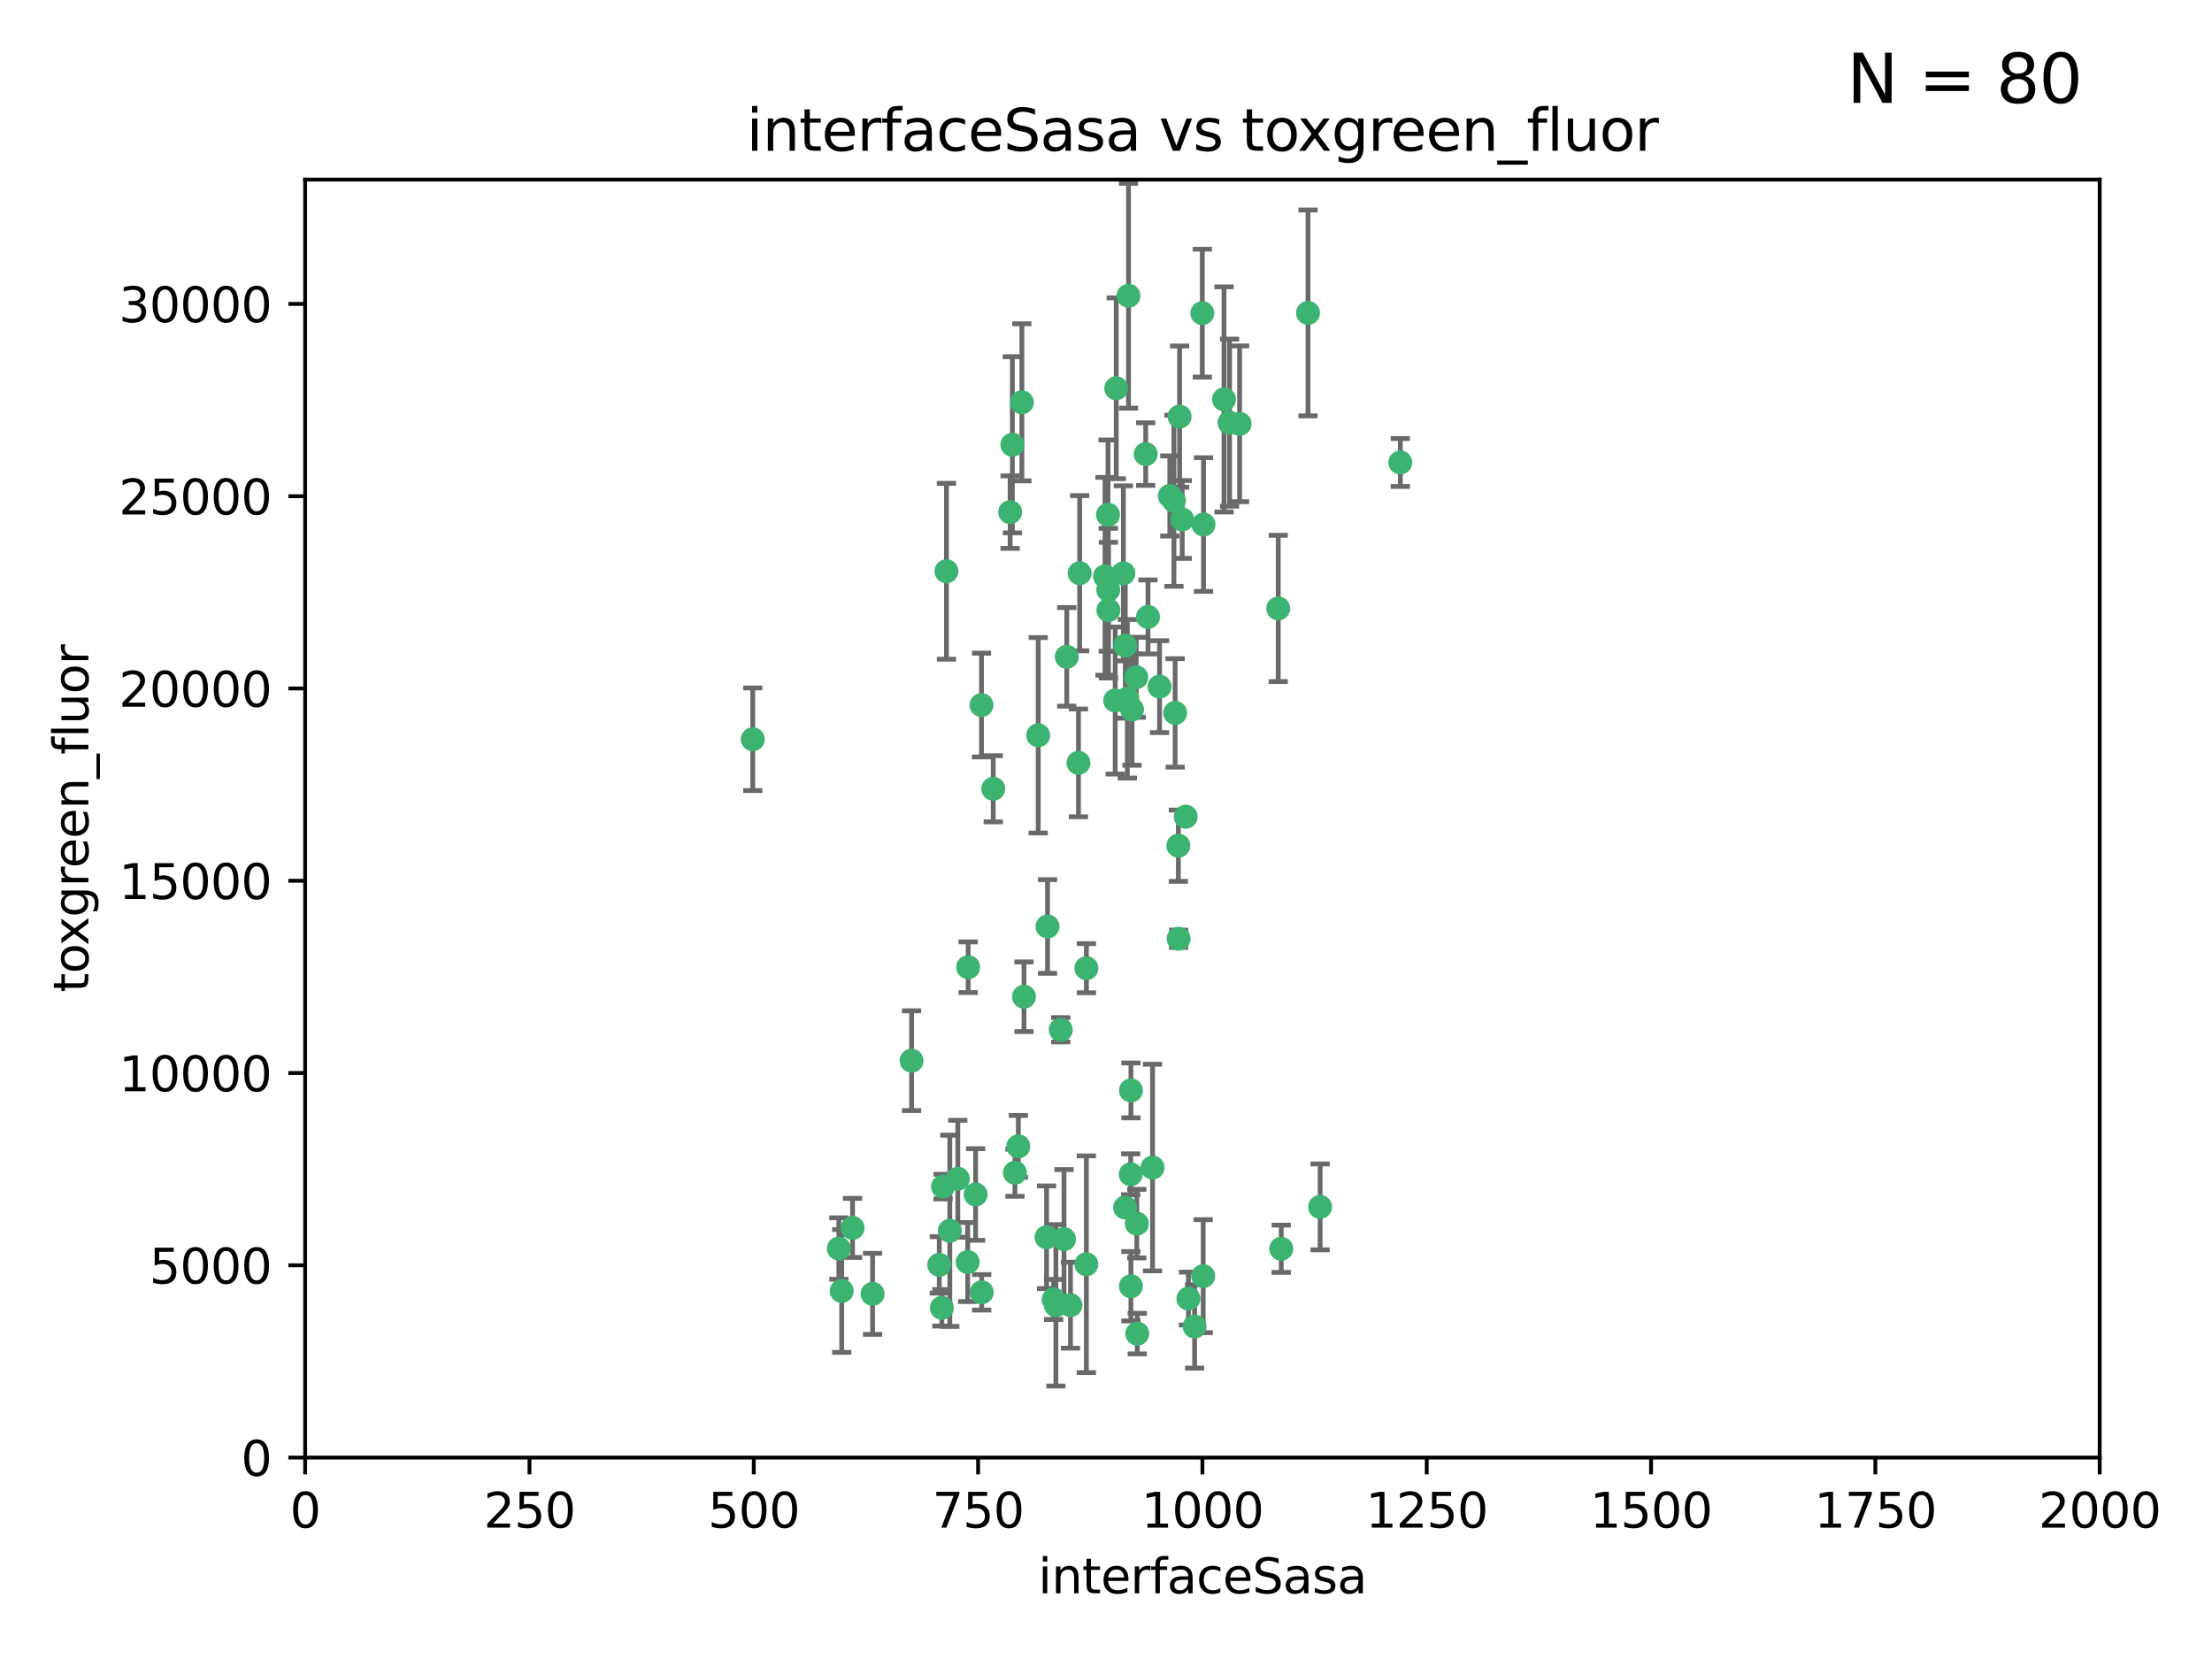 <?xml version="1.0" encoding="utf-8" standalone="no"?>
<!DOCTYPE svg PUBLIC "-//W3C//DTD SVG 1.1//EN"
  "http://www.w3.org/Graphics/SVG/1.1/DTD/svg11.dtd">
<svg xmlns:xlink="http://www.w3.org/1999/xlink" width="460.8pt" height="345.6pt" viewBox="0 0 460.8 345.6" xmlns="http://www.w3.org/2000/svg" version="1.1">
 <defs>
  <style type="text/css">*{stroke-linejoin: round; stroke-linecap: butt}</style>
 </defs>
 <g id="figure_1">
  <g id="patch_1">
   <path d="M 0 345.6 
L 460.8 345.6 
L 460.8 0 
L 0 0 
z
" style="fill: #ffffff"/>
  </g>
  <g id="axes_1">
   <g id="patch_2">
    <path d="M 63.571 303.64 
L 437.4 303.64 
L 437.4 37.411 
L 63.571 37.411 
z
" style="fill: #ffffff"/>
   </g>
   <g id="PathCollection_1">
    <defs>
     <path id="m4d3f7e6667" d="M 0 1.118 
C 0.297 1.118 0.581 1 0.791 0.791 
C 1 0.581 1.118 0.297 1.118 0 
C 1.118 -0.297 1 -0.581 0.791 -0.791 
C 0.581 -1 0.297 -1.118 0 -1.118 
C -0.297 -1.118 -0.581 -1 -0.791 -0.791 
C -1 -0.581 -1.118 -0.297 -1.118 0 
C -1.118 0.297 -1 0.581 -0.791 0.791 
C -0.581 1 -0.297 1.118 0 1.118 
z
" style="stroke: #3cb371"/>
    </defs>
    <g clip-path="url(#p36b894998d)">
     <use xlink:href="#m4d3f7e6667" x="243.693" y="103.319" style="fill: #3cb371; stroke: #3cb371"/>
     <use xlink:href="#m4d3f7e6667" x="272.484" y="65.184" style="fill: #3cb371; stroke: #3cb371"/>
     <use xlink:href="#m4d3f7e6667" x="234.418" y="134.491" style="fill: #3cb371; stroke: #3cb371"/>
     <use xlink:href="#m4d3f7e6667" x="266.28" y="126.749" style="fill: #3cb371; stroke: #3cb371"/>
     <use xlink:href="#m4d3f7e6667" x="250.716" y="109.268" style="fill: #3cb371; stroke: #3cb371"/>
     <use xlink:href="#m4d3f7e6667" x="254.987" y="83.201" style="fill: #3cb371; stroke: #3cb371"/>
     <use xlink:href="#m4d3f7e6667" x="174.75" y="260.094" style="fill: #3cb371; stroke: #3cb371"/>
     <use xlink:href="#m4d3f7e6667" x="212.875" y="83.811" style="fill: #3cb371; stroke: #3cb371"/>
     <use xlink:href="#m4d3f7e6667" x="258.229" y="88.286" style="fill: #3cb371; stroke: #3cb371"/>
     <use xlink:href="#m4d3f7e6667" x="241.557" y="143.039" style="fill: #3cb371; stroke: #3cb371"/>
     <use xlink:href="#m4d3f7e6667" x="230.869" y="122.859" style="fill: #3cb371; stroke: #3cb371"/>
     <use xlink:href="#m4d3f7e6667" x="230.194" y="120.054" style="fill: #3cb371; stroke: #3cb371"/>
     <use xlink:href="#m4d3f7e6667" x="246.284" y="108.214" style="fill: #3cb371; stroke: #3cb371"/>
     <use xlink:href="#m4d3f7e6667" x="244.553" y="104.315" style="fill: #3cb371; stroke: #3cb371"/>
     <use xlink:href="#m4d3f7e6667" x="235.088" y="61.614" style="fill: #3cb371; stroke: #3cb371"/>
     <use xlink:href="#m4d3f7e6667" x="232.318" y="145.935" style="fill: #3cb371; stroke: #3cb371"/>
     <use xlink:href="#m4d3f7e6667" x="256.134" y="88.045" style="fill: #3cb371; stroke: #3cb371"/>
     <use xlink:href="#m4d3f7e6667" x="232.534" y="80.887" style="fill: #3cb371; stroke: #3cb371"/>
     <use xlink:href="#m4d3f7e6667" x="234.02" y="119.44" style="fill: #3cb371; stroke: #3cb371"/>
     <use xlink:href="#m4d3f7e6667" x="238.669" y="94.593" style="fill: #3cb371; stroke: #3cb371"/>
     <use xlink:href="#m4d3f7e6667" x="210.43" y="106.684" style="fill: #3cb371; stroke: #3cb371"/>
     <use xlink:href="#m4d3f7e6667" x="226.319" y="201.695" style="fill: #3cb371; stroke: #3cb371"/>
     <use xlink:href="#m4d3f7e6667" x="245.731" y="86.787" style="fill: #3cb371; stroke: #3cb371"/>
     <use xlink:href="#m4d3f7e6667" x="266.908" y="260.14" style="fill: #3cb371; stroke: #3cb371"/>
     <use xlink:href="#m4d3f7e6667" x="240.095" y="243.228" style="fill: #3cb371; stroke: #3cb371"/>
     <use xlink:href="#m4d3f7e6667" x="291.711" y="96.341" style="fill: #3cb371; stroke: #3cb371"/>
     <use xlink:href="#m4d3f7e6667" x="224.916" y="119.409" style="fill: #3cb371; stroke: #3cb371"/>
     <use xlink:href="#m4d3f7e6667" x="250.465" y="65.233" style="fill: #3cb371; stroke: #3cb371"/>
     <use xlink:href="#m4d3f7e6667" x="204.462" y="146.874" style="fill: #3cb371; stroke: #3cb371"/>
     <use xlink:href="#m4d3f7e6667" x="201.688" y="201.487" style="fill: #3cb371; stroke: #3cb371"/>
     <use xlink:href="#m4d3f7e6667" x="236.82" y="254.906" style="fill: #3cb371; stroke: #3cb371"/>
     <use xlink:href="#m4d3f7e6667" x="222.228" y="136.835" style="fill: #3cb371; stroke: #3cb371"/>
     <use xlink:href="#m4d3f7e6667" x="230.822" y="107.234" style="fill: #3cb371; stroke: #3cb371"/>
     <use xlink:href="#m4d3f7e6667" x="224.662" y="158.921" style="fill: #3cb371; stroke: #3cb371"/>
     <use xlink:href="#m4d3f7e6667" x="204.503" y="269.209" style="fill: #3cb371; stroke: #3cb371"/>
     <use xlink:href="#m4d3f7e6667" x="275.007" y="251.417" style="fill: #3cb371; stroke: #3cb371"/>
     <use xlink:href="#m4d3f7e6667" x="236.699" y="141.091" style="fill: #3cb371; stroke: #3cb371"/>
     <use xlink:href="#m4d3f7e6667" x="230.901" y="127.107" style="fill: #3cb371; stroke: #3cb371"/>
     <use xlink:href="#m4d3f7e6667" x="234.375" y="251.547" style="fill: #3cb371; stroke: #3cb371"/>
     <use xlink:href="#m4d3f7e6667" x="221.654" y="258.133" style="fill: #3cb371; stroke: #3cb371"/>
     <use xlink:href="#m4d3f7e6667" x="212.14" y="238.808" style="fill: #3cb371; stroke: #3cb371"/>
     <use xlink:href="#m4d3f7e6667" x="195.666" y="263.497" style="fill: #3cb371; stroke: #3cb371"/>
     <use xlink:href="#m4d3f7e6667" x="245.473" y="176.169" style="fill: #3cb371; stroke: #3cb371"/>
     <use xlink:href="#m4d3f7e6667" x="206.91" y="164.309" style="fill: #3cb371; stroke: #3cb371"/>
     <use xlink:href="#m4d3f7e6667" x="235.596" y="227.152" style="fill: #3cb371; stroke: #3cb371"/>
     <use xlink:href="#m4d3f7e6667" x="218.219" y="193.002" style="fill: #3cb371; stroke: #3cb371"/>
     <use xlink:href="#m4d3f7e6667" x="247.573" y="270.514" style="fill: #3cb371; stroke: #3cb371"/>
     <use xlink:href="#m4d3f7e6667" x="235.59" y="267.951" style="fill: #3cb371; stroke: #3cb371"/>
     <use xlink:href="#m4d3f7e6667" x="201.587" y="262.903" style="fill: #3cb371; stroke: #3cb371"/>
     <use xlink:href="#m4d3f7e6667" x="239.146" y="128.518" style="fill: #3cb371; stroke: #3cb371"/>
     <use xlink:href="#m4d3f7e6667" x="236.912" y="277.818" style="fill: #3cb371; stroke: #3cb371"/>
     <use xlink:href="#m4d3f7e6667" x="219.488" y="270.703" style="fill: #3cb371; stroke: #3cb371"/>
     <use xlink:href="#m4d3f7e6667" x="196.206" y="272.443" style="fill: #3cb371; stroke: #3cb371"/>
     <use xlink:href="#m4d3f7e6667" x="226.308" y="263.364" style="fill: #3cb371; stroke: #3cb371"/>
     <use xlink:href="#m4d3f7e6667" x="244.803" y="148.507" style="fill: #3cb371; stroke: #3cb371"/>
     <use xlink:href="#m4d3f7e6667" x="203.241" y="248.836" style="fill: #3cb371; stroke: #3cb371"/>
     <use xlink:href="#m4d3f7e6667" x="216.278" y="153.171" style="fill: #3cb371; stroke: #3cb371"/>
     <use xlink:href="#m4d3f7e6667" x="245.536" y="195.558" style="fill: #3cb371; stroke: #3cb371"/>
     <use xlink:href="#m4d3f7e6667" x="248.859" y="276.333" style="fill: #3cb371; stroke: #3cb371"/>
     <use xlink:href="#m4d3f7e6667" x="220.981" y="214.524" style="fill: #3cb371; stroke: #3cb371"/>
     <use xlink:href="#m4d3f7e6667" x="250.648" y="265.846" style="fill: #3cb371; stroke: #3cb371"/>
     <use xlink:href="#m4d3f7e6667" x="213.318" y="207.64" style="fill: #3cb371; stroke: #3cb371"/>
     <use xlink:href="#m4d3f7e6667" x="235.826" y="147.801" style="fill: #3cb371; stroke: #3cb371"/>
     <use xlink:href="#m4d3f7e6667" x="196.452" y="247.192" style="fill: #3cb371; stroke: #3cb371"/>
     <use xlink:href="#m4d3f7e6667" x="247.005" y="170.133" style="fill: #3cb371; stroke: #3cb371"/>
     <use xlink:href="#m4d3f7e6667" x="219.963" y="271.92" style="fill: #3cb371; stroke: #3cb371"/>
     <use xlink:href="#m4d3f7e6667" x="177.602" y="255.796" style="fill: #3cb371; stroke: #3cb371"/>
     <use xlink:href="#m4d3f7e6667" x="189.899" y="220.964" style="fill: #3cb371; stroke: #3cb371"/>
     <use xlink:href="#m4d3f7e6667" x="175.346" y="268.93" style="fill: #3cb371; stroke: #3cb371"/>
     <use xlink:href="#m4d3f7e6667" x="197.864" y="256.398" style="fill: #3cb371; stroke: #3cb371"/>
     <use xlink:href="#m4d3f7e6667" x="234.846" y="145.567" style="fill: #3cb371; stroke: #3cb371"/>
     <use xlink:href="#m4d3f7e6667" x="210.895" y="92.655" style="fill: #3cb371; stroke: #3cb371"/>
     <use xlink:href="#m4d3f7e6667" x="223" y="271.892" style="fill: #3cb371; stroke: #3cb371"/>
     <use xlink:href="#m4d3f7e6667" x="197.163" y="119.004" style="fill: #3cb371; stroke: #3cb371"/>
     <use xlink:href="#m4d3f7e6667" x="218.019" y="257.738" style="fill: #3cb371; stroke: #3cb371"/>
     <use xlink:href="#m4d3f7e6667" x="211.432" y="244.305" style="fill: #3cb371; stroke: #3cb371"/>
     <use xlink:href="#m4d3f7e6667" x="199.529" y="245.561" style="fill: #3cb371; stroke: #3cb371"/>
     <use xlink:href="#m4d3f7e6667" x="235.549" y="244.625" style="fill: #3cb371; stroke: #3cb371"/>
     <use xlink:href="#m4d3f7e6667" x="181.778" y="269.529" style="fill: #3cb371; stroke: #3cb371"/>
     <use xlink:href="#m4d3f7e6667" x="156.817" y="153.996" style="fill: #3cb371; stroke: #3cb371"/>
    </g>
   </g>
   <g id="matplotlib.axis_1">
    <g id="xtick_1">
     <g id="line2d_1">
      <defs>
       <path id="m06c0b99b03" d="M 0 0 
L 0 3.5 
" style="stroke: #000000; stroke-width: 0.8"/>
      </defs>
      <g>
       <use xlink:href="#m06c0b99b03" x="63.571" y="303.64" style="stroke: #000000; stroke-width: 0.8"/>
      </g>
     </g>
     <g id="text_1">
      <!-- 0 -->
      <g transform="translate(60.39 318.238)scale(0.1 -0.1)">
       <defs>
        <path id="DejaVuSans-30" d="M 2034 4250 
Q 1547 4250 1301 3770 
Q 1056 3291 1056 2328 
Q 1056 1369 1301 889 
Q 1547 409 2034 409 
Q 2525 409 2770 889 
Q 3016 1369 3016 2328 
Q 3016 3291 2770 3770 
Q 2525 4250 2034 4250 
z
M 2034 4750 
Q 2819 4750 3233 4129 
Q 3647 3509 3647 2328 
Q 3647 1150 3233 529 
Q 2819 -91 2034 -91 
Q 1250 -91 836 529 
Q 422 1150 422 2328 
Q 422 3509 836 4129 
Q 1250 4750 2034 4750 
z
" transform="scale(0.016)"/>
       </defs>
       <use xlink:href="#DejaVuSans-30"/>
      </g>
     </g>
    </g>
    <g id="xtick_2">
     <g id="line2d_2">
      <g>
       <use xlink:href="#m06c0b99b03" x="110.3" y="303.64" style="stroke: #000000; stroke-width: 0.8"/>
      </g>
     </g>
     <g id="text_2">
      <!-- 250 -->
      <g transform="translate(100.756 318.238)scale(0.1 -0.1)">
       <defs>
        <path id="DejaVuSans-32" d="M 1228 531 
L 3431 531 
L 3431 0 
L 469 0 
L 469 531 
Q 828 903 1448 1529 
Q 2069 2156 2228 2338 
Q 2531 2678 2651 2914 
Q 2772 3150 2772 3378 
Q 2772 3750 2511 3984 
Q 2250 4219 1831 4219 
Q 1534 4219 1204 4116 
Q 875 4013 500 3803 
L 500 4441 
Q 881 4594 1212 4672 
Q 1544 4750 1819 4750 
Q 2544 4750 2975 4387 
Q 3406 4025 3406 3419 
Q 3406 3131 3298 2873 
Q 3191 2616 2906 2266 
Q 2828 2175 2409 1742 
Q 1991 1309 1228 531 
z
" transform="scale(0.016)"/>
        <path id="DejaVuSans-35" d="M 691 4666 
L 3169 4666 
L 3169 4134 
L 1269 4134 
L 1269 2991 
Q 1406 3038 1543 3061 
Q 1681 3084 1819 3084 
Q 2600 3084 3056 2656 
Q 3513 2228 3513 1497 
Q 3513 744 3044 326 
Q 2575 -91 1722 -91 
Q 1428 -91 1123 -41 
Q 819 9 494 109 
L 494 744 
Q 775 591 1075 516 
Q 1375 441 1709 441 
Q 2250 441 2565 725 
Q 2881 1009 2881 1497 
Q 2881 1984 2565 2268 
Q 2250 2553 1709 2553 
Q 1456 2553 1204 2497 
Q 953 2441 691 2322 
L 691 4666 
z
" transform="scale(0.016)"/>
       </defs>
       <use xlink:href="#DejaVuSans-32"/>
       <use xlink:href="#DejaVuSans-35" x="63.623"/>
       <use xlink:href="#DejaVuSans-30" x="127.246"/>
      </g>
     </g>
    </g>
    <g id="xtick_3">
     <g id="line2d_3">
      <g>
       <use xlink:href="#m06c0b99b03" x="157.028" y="303.64" style="stroke: #000000; stroke-width: 0.8"/>
      </g>
     </g>
     <g id="text_3">
      <!-- 500 -->
      <g transform="translate(147.485 318.238)scale(0.1 -0.1)">
       <use xlink:href="#DejaVuSans-35"/>
       <use xlink:href="#DejaVuSans-30" x="63.623"/>
       <use xlink:href="#DejaVuSans-30" x="127.246"/>
      </g>
     </g>
    </g>
    <g id="xtick_4">
     <g id="line2d_4">
      <g>
       <use xlink:href="#m06c0b99b03" x="203.757" y="303.64" style="stroke: #000000; stroke-width: 0.8"/>
      </g>
     </g>
     <g id="text_4">
      <!-- 750 -->
      <g transform="translate(194.213 318.238)scale(0.1 -0.1)">
       <defs>
        <path id="DejaVuSans-37" d="M 525 4666 
L 3525 4666 
L 3525 4397 
L 1831 0 
L 1172 0 
L 2766 4134 
L 525 4134 
L 525 4666 
z
" transform="scale(0.016)"/>
       </defs>
       <use xlink:href="#DejaVuSans-37"/>
       <use xlink:href="#DejaVuSans-35" x="63.623"/>
       <use xlink:href="#DejaVuSans-30" x="127.246"/>
      </g>
     </g>
    </g>
    <g id="xtick_5">
     <g id="line2d_5">
      <g>
       <use xlink:href="#m06c0b99b03" x="250.486" y="303.64" style="stroke: #000000; stroke-width: 0.8"/>
      </g>
     </g>
     <g id="text_5">
      <!-- 1000 -->
      <g transform="translate(237.761 318.238)scale(0.1 -0.1)">
       <defs>
        <path id="DejaVuSans-31" d="M 794 531 
L 1825 531 
L 1825 4091 
L 703 3866 
L 703 4441 
L 1819 4666 
L 2450 4666 
L 2450 531 
L 3481 531 
L 3481 0 
L 794 0 
L 794 531 
z
" transform="scale(0.016)"/>
       </defs>
       <use xlink:href="#DejaVuSans-31"/>
       <use xlink:href="#DejaVuSans-30" x="63.623"/>
       <use xlink:href="#DejaVuSans-30" x="127.246"/>
       <use xlink:href="#DejaVuSans-30" x="190.869"/>
      </g>
     </g>
    </g>
    <g id="xtick_6">
     <g id="line2d_6">
      <g>
       <use xlink:href="#m06c0b99b03" x="297.214" y="303.64" style="stroke: #000000; stroke-width: 0.8"/>
      </g>
     </g>
     <g id="text_6">
      <!-- 1250 -->
      <g transform="translate(284.489 318.238)scale(0.1 -0.1)">
       <use xlink:href="#DejaVuSans-31"/>
       <use xlink:href="#DejaVuSans-32" x="63.623"/>
       <use xlink:href="#DejaVuSans-35" x="127.246"/>
       <use xlink:href="#DejaVuSans-30" x="190.869"/>
      </g>
     </g>
    </g>
    <g id="xtick_7">
     <g id="line2d_7">
      <g>
       <use xlink:href="#m06c0b99b03" x="343.943" y="303.64" style="stroke: #000000; stroke-width: 0.8"/>
      </g>
     </g>
     <g id="text_7">
      <!-- 1500 -->
      <g transform="translate(331.218 318.238)scale(0.1 -0.1)">
       <use xlink:href="#DejaVuSans-31"/>
       <use xlink:href="#DejaVuSans-35" x="63.623"/>
       <use xlink:href="#DejaVuSans-30" x="127.246"/>
       <use xlink:href="#DejaVuSans-30" x="190.869"/>
      </g>
     </g>
    </g>
    <g id="xtick_8">
     <g id="line2d_8">
      <g>
       <use xlink:href="#m06c0b99b03" x="390.671" y="303.64" style="stroke: #000000; stroke-width: 0.8"/>
      </g>
     </g>
     <g id="text_8">
      <!-- 1750 -->
      <g transform="translate(377.946 318.238)scale(0.1 -0.1)">
       <use xlink:href="#DejaVuSans-31"/>
       <use xlink:href="#DejaVuSans-37" x="63.623"/>
       <use xlink:href="#DejaVuSans-35" x="127.246"/>
       <use xlink:href="#DejaVuSans-30" x="190.869"/>
      </g>
     </g>
    </g>
    <g id="xtick_9">
     <g id="line2d_9">
      <g>
       <use xlink:href="#m06c0b99b03" x="437.4" y="303.64" style="stroke: #000000; stroke-width: 0.8"/>
      </g>
     </g>
     <g id="text_9">
      <!-- 2000 -->
      <g transform="translate(424.675 318.238)scale(0.1 -0.1)">
       <use xlink:href="#DejaVuSans-32"/>
       <use xlink:href="#DejaVuSans-30" x="63.623"/>
       <use xlink:href="#DejaVuSans-30" x="127.246"/>
       <use xlink:href="#DejaVuSans-30" x="190.869"/>
      </g>
     </g>
    </g>
    <g id="text_10">
     <!-- interfaceSasa -->
     <g transform="translate(216.279 331.917)scale(0.1 -0.1)">
      <defs>
       <path id="DejaVuSans-69" d="M 603 3500 
L 1178 3500 
L 1178 0 
L 603 0 
L 603 3500 
z
M 603 4863 
L 1178 4863 
L 1178 4134 
L 603 4134 
L 603 4863 
z
" transform="scale(0.016)"/>
       <path id="DejaVuSans-6e" d="M 3513 2113 
L 3513 0 
L 2938 0 
L 2938 2094 
Q 2938 2591 2744 2837 
Q 2550 3084 2163 3084 
Q 1697 3084 1428 2787 
Q 1159 2491 1159 1978 
L 1159 0 
L 581 0 
L 581 3500 
L 1159 3500 
L 1159 2956 
Q 1366 3272 1645 3428 
Q 1925 3584 2291 3584 
Q 2894 3584 3203 3211 
Q 3513 2838 3513 2113 
z
" transform="scale(0.016)"/>
       <path id="DejaVuSans-74" d="M 1172 4494 
L 1172 3500 
L 2356 3500 
L 2356 3053 
L 1172 3053 
L 1172 1153 
Q 1172 725 1289 603 
Q 1406 481 1766 481 
L 2356 481 
L 2356 0 
L 1766 0 
Q 1100 0 847 248 
Q 594 497 594 1153 
L 594 3053 
L 172 3053 
L 172 3500 
L 594 3500 
L 594 4494 
L 1172 4494 
z
" transform="scale(0.016)"/>
       <path id="DejaVuSans-65" d="M 3597 1894 
L 3597 1613 
L 953 1613 
Q 991 1019 1311 708 
Q 1631 397 2203 397 
Q 2534 397 2845 478 
Q 3156 559 3463 722 
L 3463 178 
Q 3153 47 2828 -22 
Q 2503 -91 2169 -91 
Q 1331 -91 842 396 
Q 353 884 353 1716 
Q 353 2575 817 3079 
Q 1281 3584 2069 3584 
Q 2775 3584 3186 3129 
Q 3597 2675 3597 1894 
z
M 3022 2063 
Q 3016 2534 2758 2815 
Q 2500 3097 2075 3097 
Q 1594 3097 1305 2825 
Q 1016 2553 972 2059 
L 3022 2063 
z
" transform="scale(0.016)"/>
       <path id="DejaVuSans-72" d="M 2631 2963 
Q 2534 3019 2420 3045 
Q 2306 3072 2169 3072 
Q 1681 3072 1420 2755 
Q 1159 2438 1159 1844 
L 1159 0 
L 581 0 
L 581 3500 
L 1159 3500 
L 1159 2956 
Q 1341 3275 1631 3429 
Q 1922 3584 2338 3584 
Q 2397 3584 2469 3576 
Q 2541 3569 2628 3553 
L 2631 2963 
z
" transform="scale(0.016)"/>
       <path id="DejaVuSans-66" d="M 2375 4863 
L 2375 4384 
L 1825 4384 
Q 1516 4384 1395 4259 
Q 1275 4134 1275 3809 
L 1275 3500 
L 2222 3500 
L 2222 3053 
L 1275 3053 
L 1275 0 
L 697 0 
L 697 3053 
L 147 3053 
L 147 3500 
L 697 3500 
L 697 3744 
Q 697 4328 969 4595 
Q 1241 4863 1831 4863 
L 2375 4863 
z
" transform="scale(0.016)"/>
       <path id="DejaVuSans-61" d="M 2194 1759 
Q 1497 1759 1228 1600 
Q 959 1441 959 1056 
Q 959 750 1161 570 
Q 1363 391 1709 391 
Q 2188 391 2477 730 
Q 2766 1069 2766 1631 
L 2766 1759 
L 2194 1759 
z
M 3341 1997 
L 3341 0 
L 2766 0 
L 2766 531 
Q 2569 213 2275 61 
Q 1981 -91 1556 -91 
Q 1019 -91 701 211 
Q 384 513 384 1019 
Q 384 1609 779 1909 
Q 1175 2209 1959 2209 
L 2766 2209 
L 2766 2266 
Q 2766 2663 2505 2880 
Q 2244 3097 1772 3097 
Q 1472 3097 1187 3025 
Q 903 2953 641 2809 
L 641 3341 
Q 956 3463 1253 3523 
Q 1550 3584 1831 3584 
Q 2591 3584 2966 3190 
Q 3341 2797 3341 1997 
z
" transform="scale(0.016)"/>
       <path id="DejaVuSans-63" d="M 3122 3366 
L 3122 2828 
Q 2878 2963 2633 3030 
Q 2388 3097 2138 3097 
Q 1578 3097 1268 2742 
Q 959 2388 959 1747 
Q 959 1106 1268 751 
Q 1578 397 2138 397 
Q 2388 397 2633 464 
Q 2878 531 3122 666 
L 3122 134 
Q 2881 22 2623 -34 
Q 2366 -91 2075 -91 
Q 1284 -91 818 406 
Q 353 903 353 1747 
Q 353 2603 823 3093 
Q 1294 3584 2113 3584 
Q 2378 3584 2631 3529 
Q 2884 3475 3122 3366 
z
" transform="scale(0.016)"/>
       <path id="DejaVuSans-53" d="M 3425 4513 
L 3425 3897 
Q 3066 4069 2747 4153 
Q 2428 4238 2131 4238 
Q 1616 4238 1336 4038 
Q 1056 3838 1056 3469 
Q 1056 3159 1242 3001 
Q 1428 2844 1947 2747 
L 2328 2669 
Q 3034 2534 3370 2195 
Q 3706 1856 3706 1288 
Q 3706 609 3251 259 
Q 2797 -91 1919 -91 
Q 1588 -91 1214 -16 
Q 841 59 441 206 
L 441 856 
Q 825 641 1194 531 
Q 1563 422 1919 422 
Q 2459 422 2753 634 
Q 3047 847 3047 1241 
Q 3047 1584 2836 1778 
Q 2625 1972 2144 2069 
L 1759 2144 
Q 1053 2284 737 2584 
Q 422 2884 422 3419 
Q 422 4038 858 4394 
Q 1294 4750 2059 4750 
Q 2388 4750 2728 4690 
Q 3069 4631 3425 4513 
z
" transform="scale(0.016)"/>
       <path id="DejaVuSans-73" d="M 2834 3397 
L 2834 2853 
Q 2591 2978 2328 3040 
Q 2066 3103 1784 3103 
Q 1356 3103 1142 2972 
Q 928 2841 928 2578 
Q 928 2378 1081 2264 
Q 1234 2150 1697 2047 
L 1894 2003 
Q 2506 1872 2764 1633 
Q 3022 1394 3022 966 
Q 3022 478 2636 193 
Q 2250 -91 1575 -91 
Q 1294 -91 989 -36 
Q 684 19 347 128 
L 347 722 
Q 666 556 975 473 
Q 1284 391 1588 391 
Q 1994 391 2212 530 
Q 2431 669 2431 922 
Q 2431 1156 2273 1281 
Q 2116 1406 1581 1522 
L 1381 1569 
Q 847 1681 609 1914 
Q 372 2147 372 2553 
Q 372 3047 722 3315 
Q 1072 3584 1716 3584 
Q 2034 3584 2315 3537 
Q 2597 3491 2834 3397 
z
" transform="scale(0.016)"/>
      </defs>
      <use xlink:href="#DejaVuSans-69"/>
      <use xlink:href="#DejaVuSans-6e" x="27.783"/>
      <use xlink:href="#DejaVuSans-74" x="91.162"/>
      <use xlink:href="#DejaVuSans-65" x="130.371"/>
      <use xlink:href="#DejaVuSans-72" x="191.895"/>
      <use xlink:href="#DejaVuSans-66" x="233.008"/>
      <use xlink:href="#DejaVuSans-61" x="268.213"/>
      <use xlink:href="#DejaVuSans-63" x="329.492"/>
      <use xlink:href="#DejaVuSans-65" x="384.473"/>
      <use xlink:href="#DejaVuSans-53" x="445.996"/>
      <use xlink:href="#DejaVuSans-61" x="509.473"/>
      <use xlink:href="#DejaVuSans-73" x="570.752"/>
      <use xlink:href="#DejaVuSans-61" x="622.852"/>
     </g>
    </g>
   </g>
   <g id="matplotlib.axis_2">
    <g id="ytick_1">
     <g id="line2d_10">
      <defs>
       <path id="ma6980ad4e9" d="M 0 0 
L -3.5 0 
" style="stroke: #000000; stroke-width: 0.8"/>
      </defs>
      <g>
       <use xlink:href="#ma6980ad4e9" x="63.571" y="303.64" style="stroke: #000000; stroke-width: 0.8"/>
      </g>
     </g>
     <g id="text_11">
      <!-- 0 -->
      <g transform="translate(50.209 307.439)scale(0.1 -0.1)">
       <use xlink:href="#DejaVuSans-30"/>
      </g>
     </g>
    </g>
    <g id="ytick_2">
     <g id="line2d_11">
      <g>
       <use xlink:href="#ma6980ad4e9" x="63.571" y="263.586" style="stroke: #000000; stroke-width: 0.8"/>
      </g>
     </g>
     <g id="text_12">
      <!-- 5000 -->
      <g transform="translate(31.121 267.385)scale(0.1 -0.1)">
       <use xlink:href="#DejaVuSans-35"/>
       <use xlink:href="#DejaVuSans-30" x="63.623"/>
       <use xlink:href="#DejaVuSans-30" x="127.246"/>
       <use xlink:href="#DejaVuSans-30" x="190.869"/>
      </g>
     </g>
    </g>
    <g id="ytick_3">
     <g id="line2d_12">
      <g>
       <use xlink:href="#ma6980ad4e9" x="63.571" y="223.532" style="stroke: #000000; stroke-width: 0.8"/>
      </g>
     </g>
     <g id="text_13">
      <!-- 10000 -->
      <g transform="translate(24.759 227.331)scale(0.1 -0.1)">
       <use xlink:href="#DejaVuSans-31"/>
       <use xlink:href="#DejaVuSans-30" x="63.623"/>
       <use xlink:href="#DejaVuSans-30" x="127.246"/>
       <use xlink:href="#DejaVuSans-30" x="190.869"/>
       <use xlink:href="#DejaVuSans-30" x="254.492"/>
      </g>
     </g>
    </g>
    <g id="ytick_4">
     <g id="line2d_13">
      <g>
       <use xlink:href="#ma6980ad4e9" x="63.571" y="183.478" style="stroke: #000000; stroke-width: 0.8"/>
      </g>
     </g>
     <g id="text_14">
      <!-- 15000 -->
      <g transform="translate(24.759 187.278)scale(0.1 -0.1)">
       <use xlink:href="#DejaVuSans-31"/>
       <use xlink:href="#DejaVuSans-35" x="63.623"/>
       <use xlink:href="#DejaVuSans-30" x="127.246"/>
       <use xlink:href="#DejaVuSans-30" x="190.869"/>
       <use xlink:href="#DejaVuSans-30" x="254.492"/>
      </g>
     </g>
    </g>
    <g id="ytick_5">
     <g id="line2d_14">
      <g>
       <use xlink:href="#ma6980ad4e9" x="63.571" y="143.424" style="stroke: #000000; stroke-width: 0.8"/>
      </g>
     </g>
     <g id="text_15">
      <!-- 20000 -->
      <g transform="translate(24.759 147.224)scale(0.1 -0.1)">
       <use xlink:href="#DejaVuSans-32"/>
       <use xlink:href="#DejaVuSans-30" x="63.623"/>
       <use xlink:href="#DejaVuSans-30" x="127.246"/>
       <use xlink:href="#DejaVuSans-30" x="190.869"/>
       <use xlink:href="#DejaVuSans-30" x="254.492"/>
      </g>
     </g>
    </g>
    <g id="ytick_6">
     <g id="line2d_15">
      <g>
       <use xlink:href="#ma6980ad4e9" x="63.571" y="103.371" style="stroke: #000000; stroke-width: 0.8"/>
      </g>
     </g>
     <g id="text_16">
      <!-- 25000 -->
      <g transform="translate(24.759 107.17)scale(0.1 -0.1)">
       <use xlink:href="#DejaVuSans-32"/>
       <use xlink:href="#DejaVuSans-35" x="63.623"/>
       <use xlink:href="#DejaVuSans-30" x="127.246"/>
       <use xlink:href="#DejaVuSans-30" x="190.869"/>
       <use xlink:href="#DejaVuSans-30" x="254.492"/>
      </g>
     </g>
    </g>
    <g id="ytick_7">
     <g id="line2d_16">
      <g>
       <use xlink:href="#ma6980ad4e9" x="63.571" y="63.317" style="stroke: #000000; stroke-width: 0.8"/>
      </g>
     </g>
     <g id="text_17">
      <!-- 30000 -->
      <g transform="translate(24.759 67.116)scale(0.1 -0.1)">
       <defs>
        <path id="DejaVuSans-33" d="M 2597 2516 
Q 3050 2419 3304 2112 
Q 3559 1806 3559 1356 
Q 3559 666 3084 287 
Q 2609 -91 1734 -91 
Q 1441 -91 1130 -33 
Q 819 25 488 141 
L 488 750 
Q 750 597 1062 519 
Q 1375 441 1716 441 
Q 2309 441 2620 675 
Q 2931 909 2931 1356 
Q 2931 1769 2642 2001 
Q 2353 2234 1838 2234 
L 1294 2234 
L 1294 2753 
L 1863 2753 
Q 2328 2753 2575 2939 
Q 2822 3125 2822 3475 
Q 2822 3834 2567 4026 
Q 2313 4219 1838 4219 
Q 1578 4219 1281 4162 
Q 984 4106 628 3988 
L 628 4550 
Q 988 4650 1302 4700 
Q 1616 4750 1894 4750 
Q 2613 4750 3031 4423 
Q 3450 4097 3450 3541 
Q 3450 3153 3228 2886 
Q 3006 2619 2597 2516 
z
" transform="scale(0.016)"/>
       </defs>
       <use xlink:href="#DejaVuSans-33"/>
       <use xlink:href="#DejaVuSans-30" x="63.623"/>
       <use xlink:href="#DejaVuSans-30" x="127.246"/>
       <use xlink:href="#DejaVuSans-30" x="190.869"/>
       <use xlink:href="#DejaVuSans-30" x="254.492"/>
      </g>
     </g>
    </g>
    <g id="text_18">
     <!-- toxgreen_fluor -->
     <g transform="translate(18.401 206.72)rotate(-90)scale(0.1 -0.1)">
      <defs>
       <path id="DejaVuSans-6f" d="M 1959 3097 
Q 1497 3097 1228 2736 
Q 959 2375 959 1747 
Q 959 1119 1226 758 
Q 1494 397 1959 397 
Q 2419 397 2687 759 
Q 2956 1122 2956 1747 
Q 2956 2369 2687 2733 
Q 2419 3097 1959 3097 
z
M 1959 3584 
Q 2709 3584 3137 3096 
Q 3566 2609 3566 1747 
Q 3566 888 3137 398 
Q 2709 -91 1959 -91 
Q 1206 -91 779 398 
Q 353 888 353 1747 
Q 353 2609 779 3096 
Q 1206 3584 1959 3584 
z
" transform="scale(0.016)"/>
       <path id="DejaVuSans-78" d="M 3513 3500 
L 2247 1797 
L 3578 0 
L 2900 0 
L 1881 1375 
L 863 0 
L 184 0 
L 1544 1831 
L 300 3500 
L 978 3500 
L 1906 2253 
L 2834 3500 
L 3513 3500 
z
" transform="scale(0.016)"/>
       <path id="DejaVuSans-67" d="M 2906 1791 
Q 2906 2416 2648 2759 
Q 2391 3103 1925 3103 
Q 1463 3103 1205 2759 
Q 947 2416 947 1791 
Q 947 1169 1205 825 
Q 1463 481 1925 481 
Q 2391 481 2648 825 
Q 2906 1169 2906 1791 
z
M 3481 434 
Q 3481 -459 3084 -895 
Q 2688 -1331 1869 -1331 
Q 1566 -1331 1297 -1286 
Q 1028 -1241 775 -1147 
L 775 -588 
Q 1028 -725 1275 -790 
Q 1522 -856 1778 -856 
Q 2344 -856 2625 -561 
Q 2906 -266 2906 331 
L 2906 616 
Q 2728 306 2450 153 
Q 2172 0 1784 0 
Q 1141 0 747 490 
Q 353 981 353 1791 
Q 353 2603 747 3093 
Q 1141 3584 1784 3584 
Q 2172 3584 2450 3431 
Q 2728 3278 2906 2969 
L 2906 3500 
L 3481 3500 
L 3481 434 
z
" transform="scale(0.016)"/>
       <path id="DejaVuSans-5f" d="M 3263 -1063 
L 3263 -1509 
L -63 -1509 
L -63 -1063 
L 3263 -1063 
z
" transform="scale(0.016)"/>
       <path id="DejaVuSans-6c" d="M 603 4863 
L 1178 4863 
L 1178 0 
L 603 0 
L 603 4863 
z
" transform="scale(0.016)"/>
       <path id="DejaVuSans-75" d="M 544 1381 
L 544 3500 
L 1119 3500 
L 1119 1403 
Q 1119 906 1312 657 
Q 1506 409 1894 409 
Q 2359 409 2629 706 
Q 2900 1003 2900 1516 
L 2900 3500 
L 3475 3500 
L 3475 0 
L 2900 0 
L 2900 538 
Q 2691 219 2414 64 
Q 2138 -91 1772 -91 
Q 1169 -91 856 284 
Q 544 659 544 1381 
z
M 1991 3584 
L 1991 3584 
z
" transform="scale(0.016)"/>
      </defs>
      <use xlink:href="#DejaVuSans-74"/>
      <use xlink:href="#DejaVuSans-6f" x="39.209"/>
      <use xlink:href="#DejaVuSans-78" x="97.266"/>
      <use xlink:href="#DejaVuSans-67" x="156.445"/>
      <use xlink:href="#DejaVuSans-72" x="219.922"/>
      <use xlink:href="#DejaVuSans-65" x="258.785"/>
      <use xlink:href="#DejaVuSans-65" x="320.309"/>
      <use xlink:href="#DejaVuSans-6e" x="381.832"/>
      <use xlink:href="#DejaVuSans-5f" x="445.211"/>
      <use xlink:href="#DejaVuSans-66" x="495.211"/>
      <use xlink:href="#DejaVuSans-6c" x="530.416"/>
      <use xlink:href="#DejaVuSans-75" x="558.199"/>
      <use xlink:href="#DejaVuSans-6f" x="621.578"/>
      <use xlink:href="#DejaVuSans-72" x="682.76"/>
     </g>
    </g>
   </g>
   <g id="LineCollection_1">
    <path d="M 243.693 111.662 
L 243.693 94.976 
" clip-path="url(#p36b894998d)" style="fill: none; stroke: #696969"/>
    <path d="M 272.484 86.629 
L 272.484 43.739 
" clip-path="url(#p36b894998d)" style="fill: none; stroke: #696969"/>
    <path d="M 234.418 149.606 
L 234.418 119.375 
" clip-path="url(#p36b894998d)" style="fill: none; stroke: #696969"/>
    <path d="M 266.28 141.983 
L 266.28 111.515 
" clip-path="url(#p36b894998d)" style="fill: none; stroke: #696969"/>
    <path d="M 250.716 123.191 
L 250.716 95.346 
" clip-path="url(#p36b894998d)" style="fill: none; stroke: #696969"/>
    <path d="M 254.987 106.648 
L 254.987 59.753 
" clip-path="url(#p36b894998d)" style="fill: none; stroke: #696969"/>
    <path d="M 174.75 266.497 
L 174.75 253.692 
" clip-path="url(#p36b894998d)" style="fill: none; stroke: #696969"/>
    <path d="M 212.875 100.173 
L 212.875 67.45 
" clip-path="url(#p36b894998d)" style="fill: none; stroke: #696969"/>
    <path d="M 258.229 104.51 
L 258.229 72.063 
" clip-path="url(#p36b894998d)" style="fill: none; stroke: #696969"/>
    <path d="M 241.557 152.61 
L 241.557 133.468 
" clip-path="url(#p36b894998d)" style="fill: none; stroke: #696969"/>
    <path d="M 230.869 135.667 
L 230.869 110.051 
" clip-path="url(#p36b894998d)" style="fill: none; stroke: #696969"/>
    <path d="M 230.194 140.659 
L 230.194 99.45 
" clip-path="url(#p36b894998d)" style="fill: none; stroke: #696969"/>
    <path d="M 246.284 116.326 
L 246.284 100.101 
" clip-path="url(#p36b894998d)" style="fill: none; stroke: #696969"/>
    <path d="M 244.553 122.133 
L 244.553 86.497 
" clip-path="url(#p36b894998d)" style="fill: none; stroke: #696969"/>
    <path d="M 235.088 85.029 
L 235.088 38.199 
" clip-path="url(#p36b894998d)" style="fill: none; stroke: #696969"/>
    <path d="M 232.318 161.248 
L 232.318 130.622 
" clip-path="url(#p36b894998d)" style="fill: none; stroke: #696969"/>
    <path d="M 256.134 105.444 
L 256.134 70.646 
" clip-path="url(#p36b894998d)" style="fill: none; stroke: #696969"/>
    <path d="M 232.534 99.727 
L 232.534 62.047 
" clip-path="url(#p36b894998d)" style="fill: none; stroke: #696969"/>
    <path d="M 234.02 137.675 
L 234.02 101.206 
" clip-path="url(#p36b894998d)" style="fill: none; stroke: #696969"/>
    <path d="M 238.669 101.108 
L 238.669 88.078 
" clip-path="url(#p36b894998d)" style="fill: none; stroke: #696969"/>
    <path d="M 210.43 114.235 
L 210.43 99.134 
" clip-path="url(#p36b894998d)" style="fill: none; stroke: #696969"/>
    <path d="M 226.319 206.809 
L 226.319 196.58 
" clip-path="url(#p36b894998d)" style="fill: none; stroke: #696969"/>
    <path d="M 245.731 101.495 
L 245.731 72.08 
" clip-path="url(#p36b894998d)" style="fill: none; stroke: #696969"/>
    <path d="M 266.908 265.065 
L 266.908 255.214 
" clip-path="url(#p36b894998d)" style="fill: none; stroke: #696969"/>
    <path d="M 240.095 264.748 
L 240.095 221.708 
" clip-path="url(#p36b894998d)" style="fill: none; stroke: #696969"/>
    <path d="M 291.711 101.329 
L 291.711 91.353 
" clip-path="url(#p36b894998d)" style="fill: none; stroke: #696969"/>
    <path d="M 224.916 135.574 
L 224.916 103.243 
" clip-path="url(#p36b894998d)" style="fill: none; stroke: #696969"/>
    <path d="M 250.465 78.556 
L 250.465 51.911 
" clip-path="url(#p36b894998d)" style="fill: none; stroke: #696969"/>
    <path d="M 204.462 157.684 
L 204.462 136.065 
" clip-path="url(#p36b894998d)" style="fill: none; stroke: #696969"/>
    <path d="M 201.688 206.761 
L 201.688 196.213 
" clip-path="url(#p36b894998d)" style="fill: none; stroke: #696969"/>
    <path d="M 236.82 262.048 
L 236.82 247.764 
" clip-path="url(#p36b894998d)" style="fill: none; stroke: #696969"/>
    <path d="M 222.228 147.104 
L 222.228 126.566 
" clip-path="url(#p36b894998d)" style="fill: none; stroke: #696969"/>
    <path d="M 230.822 122.819 
L 230.822 91.649 
" clip-path="url(#p36b894998d)" style="fill: none; stroke: #696969"/>
    <path d="M 224.662 170.147 
L 224.662 147.694 
" clip-path="url(#p36b894998d)" style="fill: none; stroke: #696969"/>
    <path d="M 204.503 272.908 
L 204.503 265.511 
" clip-path="url(#p36b894998d)" style="fill: none; stroke: #696969"/>
    <path d="M 275.007 260.365 
L 275.007 242.469 
" clip-path="url(#p36b894998d)" style="fill: none; stroke: #696969"/>
    <path d="M 236.699 149.421 
L 236.699 132.76 
" clip-path="url(#p36b894998d)" style="fill: none; stroke: #696969"/>
    <path d="M 230.901 141.248 
L 230.901 112.967 
" clip-path="url(#p36b894998d)" style="fill: none; stroke: #696969"/>
    <path d="M 234.375 252.228 
L 234.375 250.867 
" clip-path="url(#p36b894998d)" style="fill: none; stroke: #696969"/>
    <path d="M 221.654 272.621 
L 221.654 243.644 
" clip-path="url(#p36b894998d)" style="fill: none; stroke: #696969"/>
    <path d="M 212.14 245.248 
L 212.14 232.369 
" clip-path="url(#p36b894998d)" style="fill: none; stroke: #696969"/>
    <path d="M 195.666 269.377 
L 195.666 257.616 
" clip-path="url(#p36b894998d)" style="fill: none; stroke: #696969"/>
    <path d="M 245.473 183.597 
L 245.473 168.741 
" clip-path="url(#p36b894998d)" style="fill: none; stroke: #696969"/>
    <path d="M 206.91 171.2 
L 206.91 157.418 
" clip-path="url(#p36b894998d)" style="fill: none; stroke: #696969"/>
    <path d="M 235.596 232.87 
L 235.596 221.434 
" clip-path="url(#p36b894998d)" style="fill: none; stroke: #696969"/>
    <path d="M 218.219 202.754 
L 218.219 183.249 
" clip-path="url(#p36b894998d)" style="fill: none; stroke: #696969"/>
    <path d="M 247.573 276.02 
L 247.573 265.008 
" clip-path="url(#p36b894998d)" style="fill: none; stroke: #696969"/>
    <path d="M 235.59 275.179 
L 235.59 260.723 
" clip-path="url(#p36b894998d)" style="fill: none; stroke: #696969"/>
    <path d="M 201.587 271.133 
L 201.587 254.673 
" clip-path="url(#p36b894998d)" style="fill: none; stroke: #696969"/>
    <path d="M 239.146 136.228 
L 239.146 120.808 
" clip-path="url(#p36b894998d)" style="fill: none; stroke: #696969"/>
    <path d="M 236.912 282.042 
L 236.912 273.593 
" clip-path="url(#p36b894998d)" style="fill: none; stroke: #696969"/>
    <path d="M 219.488 274.871 
L 219.488 266.536 
" clip-path="url(#p36b894998d)" style="fill: none; stroke: #696969"/>
    <path d="M 196.206 276.237 
L 196.206 268.649 
" clip-path="url(#p36b894998d)" style="fill: none; stroke: #696969"/>
    <path d="M 226.308 285.938 
L 226.308 240.791 
" clip-path="url(#p36b894998d)" style="fill: none; stroke: #696969"/>
    <path d="M 244.803 159.798 
L 244.803 137.216 
" clip-path="url(#p36b894998d)" style="fill: none; stroke: #696969"/>
    <path d="M 203.241 258.377 
L 203.241 239.295 
" clip-path="url(#p36b894998d)" style="fill: none; stroke: #696969"/>
    <path d="M 216.278 173.526 
L 216.278 132.815 
" clip-path="url(#p36b894998d)" style="fill: none; stroke: #696969"/>
    <path d="M 245.536 197.349 
L 245.536 193.767 
" clip-path="url(#p36b894998d)" style="fill: none; stroke: #696969"/>
    <path d="M 248.859 285.006 
L 248.859 267.659 
" clip-path="url(#p36b894998d)" style="fill: none; stroke: #696969"/>
    <path d="M 220.981 217.059 
L 220.981 211.99 
" clip-path="url(#p36b894998d)" style="fill: none; stroke: #696969"/>
    <path d="M 250.648 277.617 
L 250.648 254.074 
" clip-path="url(#p36b894998d)" style="fill: none; stroke: #696969"/>
    <path d="M 213.318 214.898 
L 213.318 200.382 
" clip-path="url(#p36b894998d)" style="fill: none; stroke: #696969"/>
    <path d="M 235.826 159.413 
L 235.826 136.19 
" clip-path="url(#p36b894998d)" style="fill: none; stroke: #696969"/>
    <path d="M 196.452 249.762 
L 196.452 244.622 
" clip-path="url(#p36b894998d)" style="fill: none; stroke: #696969"/>
    <path d="M 247.005 170.88 
L 247.005 169.387 
" clip-path="url(#p36b894998d)" style="fill: none; stroke: #696969"/>
    <path d="M 219.963 288.737 
L 219.963 255.103 
" clip-path="url(#p36b894998d)" style="fill: none; stroke: #696969"/>
    <path d="M 177.602 261.947 
L 177.602 249.645 
" clip-path="url(#p36b894998d)" style="fill: none; stroke: #696969"/>
    <path d="M 189.899 231.359 
L 189.899 210.569 
" clip-path="url(#p36b894998d)" style="fill: none; stroke: #696969"/>
    <path d="M 175.346 281.718 
L 175.346 256.142 
" clip-path="url(#p36b894998d)" style="fill: none; stroke: #696969"/>
    <path d="M 197.864 276.313 
L 197.864 236.482 
" clip-path="url(#p36b894998d)" style="fill: none; stroke: #696969"/>
    <path d="M 234.846 162.081 
L 234.846 129.053 
" clip-path="url(#p36b894998d)" style="fill: none; stroke: #696969"/>
    <path d="M 210.895 111.003 
L 210.895 74.306 
" clip-path="url(#p36b894998d)" style="fill: none; stroke: #696969"/>
    <path d="M 223 280.845 
L 223 262.939 
" clip-path="url(#p36b894998d)" style="fill: none; stroke: #696969"/>
    <path d="M 197.163 137.321 
L 197.163 100.688 
" clip-path="url(#p36b894998d)" style="fill: none; stroke: #696969"/>
    <path d="M 218.019 268.432 
L 218.019 247.045 
" clip-path="url(#p36b894998d)" style="fill: none; stroke: #696969"/>
    <path d="M 211.432 249.207 
L 211.432 239.402 
" clip-path="url(#p36b894998d)" style="fill: none; stroke: #696969"/>
    <path d="M 199.529 257.737 
L 199.529 233.384 
" clip-path="url(#p36b894998d)" style="fill: none; stroke: #696969"/>
    <path d="M 235.549 248.883 
L 235.549 240.367 
" clip-path="url(#p36b894998d)" style="fill: none; stroke: #696969"/>
    <path d="M 181.778 277.972 
L 181.778 261.086 
" clip-path="url(#p36b894998d)" style="fill: none; stroke: #696969"/>
    <path d="M 156.817 164.686 
L 156.817 143.305 
" clip-path="url(#p36b894998d)" style="fill: none; stroke: #696969"/>
   </g>
   <g id="line2d_17">
    <defs>
     <path id="m1bccb31550" d="M 2 0 
L -2 -0 
" style="stroke: #696969"/>
    </defs>
    <g clip-path="url(#p36b894998d)">
     <use xlink:href="#m1bccb31550" x="243.693" y="111.662" style="fill: #696969; stroke: #696969"/>
     <use xlink:href="#m1bccb31550" x="272.484" y="86.629" style="fill: #696969; stroke: #696969"/>
     <use xlink:href="#m1bccb31550" x="234.418" y="149.606" style="fill: #696969; stroke: #696969"/>
     <use xlink:href="#m1bccb31550" x="266.28" y="141.983" style="fill: #696969; stroke: #696969"/>
     <use xlink:href="#m1bccb31550" x="250.716" y="123.191" style="fill: #696969; stroke: #696969"/>
     <use xlink:href="#m1bccb31550" x="254.987" y="106.648" style="fill: #696969; stroke: #696969"/>
     <use xlink:href="#m1bccb31550" x="174.75" y="266.497" style="fill: #696969; stroke: #696969"/>
     <use xlink:href="#m1bccb31550" x="212.875" y="100.173" style="fill: #696969; stroke: #696969"/>
     <use xlink:href="#m1bccb31550" x="258.229" y="104.51" style="fill: #696969; stroke: #696969"/>
     <use xlink:href="#m1bccb31550" x="241.557" y="152.61" style="fill: #696969; stroke: #696969"/>
     <use xlink:href="#m1bccb31550" x="230.869" y="135.667" style="fill: #696969; stroke: #696969"/>
     <use xlink:href="#m1bccb31550" x="230.194" y="140.659" style="fill: #696969; stroke: #696969"/>
     <use xlink:href="#m1bccb31550" x="246.284" y="116.326" style="fill: #696969; stroke: #696969"/>
     <use xlink:href="#m1bccb31550" x="244.553" y="122.133" style="fill: #696969; stroke: #696969"/>
     <use xlink:href="#m1bccb31550" x="235.088" y="85.029" style="fill: #696969; stroke: #696969"/>
     <use xlink:href="#m1bccb31550" x="232.318" y="161.248" style="fill: #696969; stroke: #696969"/>
     <use xlink:href="#m1bccb31550" x="256.134" y="105.444" style="fill: #696969; stroke: #696969"/>
     <use xlink:href="#m1bccb31550" x="232.534" y="99.727" style="fill: #696969; stroke: #696969"/>
     <use xlink:href="#m1bccb31550" x="234.02" y="137.675" style="fill: #696969; stroke: #696969"/>
     <use xlink:href="#m1bccb31550" x="238.669" y="101.108" style="fill: #696969; stroke: #696969"/>
     <use xlink:href="#m1bccb31550" x="210.43" y="114.235" style="fill: #696969; stroke: #696969"/>
     <use xlink:href="#m1bccb31550" x="226.319" y="206.809" style="fill: #696969; stroke: #696969"/>
     <use xlink:href="#m1bccb31550" x="245.731" y="101.495" style="fill: #696969; stroke: #696969"/>
     <use xlink:href="#m1bccb31550" x="266.908" y="265.065" style="fill: #696969; stroke: #696969"/>
     <use xlink:href="#m1bccb31550" x="240.095" y="264.748" style="fill: #696969; stroke: #696969"/>
     <use xlink:href="#m1bccb31550" x="291.711" y="101.329" style="fill: #696969; stroke: #696969"/>
     <use xlink:href="#m1bccb31550" x="224.916" y="135.574" style="fill: #696969; stroke: #696969"/>
     <use xlink:href="#m1bccb31550" x="250.465" y="78.556" style="fill: #696969; stroke: #696969"/>
     <use xlink:href="#m1bccb31550" x="204.462" y="157.684" style="fill: #696969; stroke: #696969"/>
     <use xlink:href="#m1bccb31550" x="201.688" y="206.761" style="fill: #696969; stroke: #696969"/>
     <use xlink:href="#m1bccb31550" x="236.82" y="262.048" style="fill: #696969; stroke: #696969"/>
     <use xlink:href="#m1bccb31550" x="222.228" y="147.104" style="fill: #696969; stroke: #696969"/>
     <use xlink:href="#m1bccb31550" x="230.822" y="122.819" style="fill: #696969; stroke: #696969"/>
     <use xlink:href="#m1bccb31550" x="224.662" y="170.147" style="fill: #696969; stroke: #696969"/>
     <use xlink:href="#m1bccb31550" x="204.503" y="272.908" style="fill: #696969; stroke: #696969"/>
     <use xlink:href="#m1bccb31550" x="275.007" y="260.365" style="fill: #696969; stroke: #696969"/>
     <use xlink:href="#m1bccb31550" x="236.699" y="149.421" style="fill: #696969; stroke: #696969"/>
     <use xlink:href="#m1bccb31550" x="230.901" y="141.248" style="fill: #696969; stroke: #696969"/>
     <use xlink:href="#m1bccb31550" x="234.375" y="252.228" style="fill: #696969; stroke: #696969"/>
     <use xlink:href="#m1bccb31550" x="221.654" y="272.621" style="fill: #696969; stroke: #696969"/>
     <use xlink:href="#m1bccb31550" x="212.14" y="245.248" style="fill: #696969; stroke: #696969"/>
     <use xlink:href="#m1bccb31550" x="195.666" y="269.377" style="fill: #696969; stroke: #696969"/>
     <use xlink:href="#m1bccb31550" x="245.473" y="183.597" style="fill: #696969; stroke: #696969"/>
     <use xlink:href="#m1bccb31550" x="206.91" y="171.2" style="fill: #696969; stroke: #696969"/>
     <use xlink:href="#m1bccb31550" x="235.596" y="232.87" style="fill: #696969; stroke: #696969"/>
     <use xlink:href="#m1bccb31550" x="218.219" y="202.754" style="fill: #696969; stroke: #696969"/>
     <use xlink:href="#m1bccb31550" x="247.573" y="276.02" style="fill: #696969; stroke: #696969"/>
     <use xlink:href="#m1bccb31550" x="235.59" y="275.179" style="fill: #696969; stroke: #696969"/>
     <use xlink:href="#m1bccb31550" x="201.587" y="271.133" style="fill: #696969; stroke: #696969"/>
     <use xlink:href="#m1bccb31550" x="239.146" y="136.228" style="fill: #696969; stroke: #696969"/>
     <use xlink:href="#m1bccb31550" x="236.912" y="282.042" style="fill: #696969; stroke: #696969"/>
     <use xlink:href="#m1bccb31550" x="219.488" y="274.871" style="fill: #696969; stroke: #696969"/>
     <use xlink:href="#m1bccb31550" x="196.206" y="276.237" style="fill: #696969; stroke: #696969"/>
     <use xlink:href="#m1bccb31550" x="226.308" y="285.938" style="fill: #696969; stroke: #696969"/>
     <use xlink:href="#m1bccb31550" x="244.803" y="159.798" style="fill: #696969; stroke: #696969"/>
     <use xlink:href="#m1bccb31550" x="203.241" y="258.377" style="fill: #696969; stroke: #696969"/>
     <use xlink:href="#m1bccb31550" x="216.278" y="173.526" style="fill: #696969; stroke: #696969"/>
     <use xlink:href="#m1bccb31550" x="245.536" y="197.349" style="fill: #696969; stroke: #696969"/>
     <use xlink:href="#m1bccb31550" x="248.859" y="285.006" style="fill: #696969; stroke: #696969"/>
     <use xlink:href="#m1bccb31550" x="220.981" y="217.059" style="fill: #696969; stroke: #696969"/>
     <use xlink:href="#m1bccb31550" x="250.648" y="277.617" style="fill: #696969; stroke: #696969"/>
     <use xlink:href="#m1bccb31550" x="213.318" y="214.898" style="fill: #696969; stroke: #696969"/>
     <use xlink:href="#m1bccb31550" x="235.826" y="159.413" style="fill: #696969; stroke: #696969"/>
     <use xlink:href="#m1bccb31550" x="196.452" y="249.762" style="fill: #696969; stroke: #696969"/>
     <use xlink:href="#m1bccb31550" x="247.005" y="170.88" style="fill: #696969; stroke: #696969"/>
     <use xlink:href="#m1bccb31550" x="219.963" y="288.737" style="fill: #696969; stroke: #696969"/>
     <use xlink:href="#m1bccb31550" x="177.602" y="261.947" style="fill: #696969; stroke: #696969"/>
     <use xlink:href="#m1bccb31550" x="189.899" y="231.359" style="fill: #696969; stroke: #696969"/>
     <use xlink:href="#m1bccb31550" x="175.346" y="281.718" style="fill: #696969; stroke: #696969"/>
     <use xlink:href="#m1bccb31550" x="197.864" y="276.313" style="fill: #696969; stroke: #696969"/>
     <use xlink:href="#m1bccb31550" x="234.846" y="162.081" style="fill: #696969; stroke: #696969"/>
     <use xlink:href="#m1bccb31550" x="210.895" y="111.003" style="fill: #696969; stroke: #696969"/>
     <use xlink:href="#m1bccb31550" x="223" y="280.845" style="fill: #696969; stroke: #696969"/>
     <use xlink:href="#m1bccb31550" x="197.163" y="137.321" style="fill: #696969; stroke: #696969"/>
     <use xlink:href="#m1bccb31550" x="218.019" y="268.432" style="fill: #696969; stroke: #696969"/>
     <use xlink:href="#m1bccb31550" x="211.432" y="249.207" style="fill: #696969; stroke: #696969"/>
     <use xlink:href="#m1bccb31550" x="199.529" y="257.737" style="fill: #696969; stroke: #696969"/>
     <use xlink:href="#m1bccb31550" x="235.549" y="248.883" style="fill: #696969; stroke: #696969"/>
     <use xlink:href="#m1bccb31550" x="181.778" y="277.972" style="fill: #696969; stroke: #696969"/>
     <use xlink:href="#m1bccb31550" x="156.817" y="164.686" style="fill: #696969; stroke: #696969"/>
    </g>
   </g>
   <g id="line2d_18">
    <g clip-path="url(#p36b894998d)">
     <use xlink:href="#m1bccb31550" x="243.693" y="94.976" style="fill: #696969; stroke: #696969"/>
     <use xlink:href="#m1bccb31550" x="272.484" y="43.739" style="fill: #696969; stroke: #696969"/>
     <use xlink:href="#m1bccb31550" x="234.418" y="119.375" style="fill: #696969; stroke: #696969"/>
     <use xlink:href="#m1bccb31550" x="266.28" y="111.515" style="fill: #696969; stroke: #696969"/>
     <use xlink:href="#m1bccb31550" x="250.716" y="95.346" style="fill: #696969; stroke: #696969"/>
     <use xlink:href="#m1bccb31550" x="254.987" y="59.753" style="fill: #696969; stroke: #696969"/>
     <use xlink:href="#m1bccb31550" x="174.75" y="253.692" style="fill: #696969; stroke: #696969"/>
     <use xlink:href="#m1bccb31550" x="212.875" y="67.45" style="fill: #696969; stroke: #696969"/>
     <use xlink:href="#m1bccb31550" x="258.229" y="72.063" style="fill: #696969; stroke: #696969"/>
     <use xlink:href="#m1bccb31550" x="241.557" y="133.468" style="fill: #696969; stroke: #696969"/>
     <use xlink:href="#m1bccb31550" x="230.869" y="110.051" style="fill: #696969; stroke: #696969"/>
     <use xlink:href="#m1bccb31550" x="230.194" y="99.45" style="fill: #696969; stroke: #696969"/>
     <use xlink:href="#m1bccb31550" x="246.284" y="100.101" style="fill: #696969; stroke: #696969"/>
     <use xlink:href="#m1bccb31550" x="244.553" y="86.497" style="fill: #696969; stroke: #696969"/>
     <use xlink:href="#m1bccb31550" x="235.088" y="38.199" style="fill: #696969; stroke: #696969"/>
     <use xlink:href="#m1bccb31550" x="232.318" y="130.622" style="fill: #696969; stroke: #696969"/>
     <use xlink:href="#m1bccb31550" x="256.134" y="70.646" style="fill: #696969; stroke: #696969"/>
     <use xlink:href="#m1bccb31550" x="232.534" y="62.047" style="fill: #696969; stroke: #696969"/>
     <use xlink:href="#m1bccb31550" x="234.02" y="101.206" style="fill: #696969; stroke: #696969"/>
     <use xlink:href="#m1bccb31550" x="238.669" y="88.078" style="fill: #696969; stroke: #696969"/>
     <use xlink:href="#m1bccb31550" x="210.43" y="99.134" style="fill: #696969; stroke: #696969"/>
     <use xlink:href="#m1bccb31550" x="226.319" y="196.58" style="fill: #696969; stroke: #696969"/>
     <use xlink:href="#m1bccb31550" x="245.731" y="72.08" style="fill: #696969; stroke: #696969"/>
     <use xlink:href="#m1bccb31550" x="266.908" y="255.214" style="fill: #696969; stroke: #696969"/>
     <use xlink:href="#m1bccb31550" x="240.095" y="221.708" style="fill: #696969; stroke: #696969"/>
     <use xlink:href="#m1bccb31550" x="291.711" y="91.353" style="fill: #696969; stroke: #696969"/>
     <use xlink:href="#m1bccb31550" x="224.916" y="103.243" style="fill: #696969; stroke: #696969"/>
     <use xlink:href="#m1bccb31550" x="250.465" y="51.911" style="fill: #696969; stroke: #696969"/>
     <use xlink:href="#m1bccb31550" x="204.462" y="136.065" style="fill: #696969; stroke: #696969"/>
     <use xlink:href="#m1bccb31550" x="201.688" y="196.213" style="fill: #696969; stroke: #696969"/>
     <use xlink:href="#m1bccb31550" x="236.82" y="247.764" style="fill: #696969; stroke: #696969"/>
     <use xlink:href="#m1bccb31550" x="222.228" y="126.566" style="fill: #696969; stroke: #696969"/>
     <use xlink:href="#m1bccb31550" x="230.822" y="91.649" style="fill: #696969; stroke: #696969"/>
     <use xlink:href="#m1bccb31550" x="224.662" y="147.694" style="fill: #696969; stroke: #696969"/>
     <use xlink:href="#m1bccb31550" x="204.503" y="265.511" style="fill: #696969; stroke: #696969"/>
     <use xlink:href="#m1bccb31550" x="275.007" y="242.469" style="fill: #696969; stroke: #696969"/>
     <use xlink:href="#m1bccb31550" x="236.699" y="132.76" style="fill: #696969; stroke: #696969"/>
     <use xlink:href="#m1bccb31550" x="230.901" y="112.967" style="fill: #696969; stroke: #696969"/>
     <use xlink:href="#m1bccb31550" x="234.375" y="250.867" style="fill: #696969; stroke: #696969"/>
     <use xlink:href="#m1bccb31550" x="221.654" y="243.644" style="fill: #696969; stroke: #696969"/>
     <use xlink:href="#m1bccb31550" x="212.14" y="232.369" style="fill: #696969; stroke: #696969"/>
     <use xlink:href="#m1bccb31550" x="195.666" y="257.616" style="fill: #696969; stroke: #696969"/>
     <use xlink:href="#m1bccb31550" x="245.473" y="168.741" style="fill: #696969; stroke: #696969"/>
     <use xlink:href="#m1bccb31550" x="206.91" y="157.418" style="fill: #696969; stroke: #696969"/>
     <use xlink:href="#m1bccb31550" x="235.596" y="221.434" style="fill: #696969; stroke: #696969"/>
     <use xlink:href="#m1bccb31550" x="218.219" y="183.249" style="fill: #696969; stroke: #696969"/>
     <use xlink:href="#m1bccb31550" x="247.573" y="265.008" style="fill: #696969; stroke: #696969"/>
     <use xlink:href="#m1bccb31550" x="235.59" y="260.723" style="fill: #696969; stroke: #696969"/>
     <use xlink:href="#m1bccb31550" x="201.587" y="254.673" style="fill: #696969; stroke: #696969"/>
     <use xlink:href="#m1bccb31550" x="239.146" y="120.808" style="fill: #696969; stroke: #696969"/>
     <use xlink:href="#m1bccb31550" x="236.912" y="273.593" style="fill: #696969; stroke: #696969"/>
     <use xlink:href="#m1bccb31550" x="219.488" y="266.536" style="fill: #696969; stroke: #696969"/>
     <use xlink:href="#m1bccb31550" x="196.206" y="268.649" style="fill: #696969; stroke: #696969"/>
     <use xlink:href="#m1bccb31550" x="226.308" y="240.791" style="fill: #696969; stroke: #696969"/>
     <use xlink:href="#m1bccb31550" x="244.803" y="137.216" style="fill: #696969; stroke: #696969"/>
     <use xlink:href="#m1bccb31550" x="203.241" y="239.295" style="fill: #696969; stroke: #696969"/>
     <use xlink:href="#m1bccb31550" x="216.278" y="132.815" style="fill: #696969; stroke: #696969"/>
     <use xlink:href="#m1bccb31550" x="245.536" y="193.767" style="fill: #696969; stroke: #696969"/>
     <use xlink:href="#m1bccb31550" x="248.859" y="267.659" style="fill: #696969; stroke: #696969"/>
     <use xlink:href="#m1bccb31550" x="220.981" y="211.99" style="fill: #696969; stroke: #696969"/>
     <use xlink:href="#m1bccb31550" x="250.648" y="254.074" style="fill: #696969; stroke: #696969"/>
     <use xlink:href="#m1bccb31550" x="213.318" y="200.382" style="fill: #696969; stroke: #696969"/>
     <use xlink:href="#m1bccb31550" x="235.826" y="136.19" style="fill: #696969; stroke: #696969"/>
     <use xlink:href="#m1bccb31550" x="196.452" y="244.622" style="fill: #696969; stroke: #696969"/>
     <use xlink:href="#m1bccb31550" x="247.005" y="169.387" style="fill: #696969; stroke: #696969"/>
     <use xlink:href="#m1bccb31550" x="219.963" y="255.103" style="fill: #696969; stroke: #696969"/>
     <use xlink:href="#m1bccb31550" x="177.602" y="249.645" style="fill: #696969; stroke: #696969"/>
     <use xlink:href="#m1bccb31550" x="189.899" y="210.569" style="fill: #696969; stroke: #696969"/>
     <use xlink:href="#m1bccb31550" x="175.346" y="256.142" style="fill: #696969; stroke: #696969"/>
     <use xlink:href="#m1bccb31550" x="197.864" y="236.482" style="fill: #696969; stroke: #696969"/>
     <use xlink:href="#m1bccb31550" x="234.846" y="129.053" style="fill: #696969; stroke: #696969"/>
     <use xlink:href="#m1bccb31550" x="210.895" y="74.306" style="fill: #696969; stroke: #696969"/>
     <use xlink:href="#m1bccb31550" x="223" y="262.939" style="fill: #696969; stroke: #696969"/>
     <use xlink:href="#m1bccb31550" x="197.163" y="100.688" style="fill: #696969; stroke: #696969"/>
     <use xlink:href="#m1bccb31550" x="218.019" y="247.045" style="fill: #696969; stroke: #696969"/>
     <use xlink:href="#m1bccb31550" x="211.432" y="239.402" style="fill: #696969; stroke: #696969"/>
     <use xlink:href="#m1bccb31550" x="199.529" y="233.384" style="fill: #696969; stroke: #696969"/>
     <use xlink:href="#m1bccb31550" x="235.549" y="240.367" style="fill: #696969; stroke: #696969"/>
     <use xlink:href="#m1bccb31550" x="181.778" y="261.086" style="fill: #696969; stroke: #696969"/>
     <use xlink:href="#m1bccb31550" x="156.817" y="143.305" style="fill: #696969; stroke: #696969"/>
    </g>
   </g>
   <g id="line2d_19">
    <defs>
     <path id="mbb0b4052f1" d="M 0 2 
C 0.53 2 1.039 1.789 1.414 1.414 
C 1.789 1.039 2 0.53 2 0 
C 2 -0.53 1.789 -1.039 1.414 -1.414 
C 1.039 -1.789 0.53 -2 0 -2 
C -0.53 -2 -1.039 -1.789 -1.414 -1.414 
C -1.789 -1.039 -2 -0.53 -2 0 
C -2 0.53 -1.789 1.039 -1.414 1.414 
C -1.039 1.789 -0.53 2 0 2 
z
" style="stroke: #3cb371"/>
    </defs>
    <g clip-path="url(#p36b894998d)">
     <use xlink:href="#mbb0b4052f1" x="243.693" y="103.319" style="fill: #3cb371; stroke: #3cb371"/>
     <use xlink:href="#mbb0b4052f1" x="272.484" y="65.184" style="fill: #3cb371; stroke: #3cb371"/>
     <use xlink:href="#mbb0b4052f1" x="234.418" y="134.491" style="fill: #3cb371; stroke: #3cb371"/>
     <use xlink:href="#mbb0b4052f1" x="266.28" y="126.749" style="fill: #3cb371; stroke: #3cb371"/>
     <use xlink:href="#mbb0b4052f1" x="250.716" y="109.268" style="fill: #3cb371; stroke: #3cb371"/>
     <use xlink:href="#mbb0b4052f1" x="254.987" y="83.201" style="fill: #3cb371; stroke: #3cb371"/>
     <use xlink:href="#mbb0b4052f1" x="174.75" y="260.094" style="fill: #3cb371; stroke: #3cb371"/>
     <use xlink:href="#mbb0b4052f1" x="212.875" y="83.811" style="fill: #3cb371; stroke: #3cb371"/>
     <use xlink:href="#mbb0b4052f1" x="258.229" y="88.286" style="fill: #3cb371; stroke: #3cb371"/>
     <use xlink:href="#mbb0b4052f1" x="241.557" y="143.039" style="fill: #3cb371; stroke: #3cb371"/>
     <use xlink:href="#mbb0b4052f1" x="230.869" y="122.859" style="fill: #3cb371; stroke: #3cb371"/>
     <use xlink:href="#mbb0b4052f1" x="230.194" y="120.054" style="fill: #3cb371; stroke: #3cb371"/>
     <use xlink:href="#mbb0b4052f1" x="246.284" y="108.214" style="fill: #3cb371; stroke: #3cb371"/>
     <use xlink:href="#mbb0b4052f1" x="244.553" y="104.315" style="fill: #3cb371; stroke: #3cb371"/>
     <use xlink:href="#mbb0b4052f1" x="235.088" y="61.614" style="fill: #3cb371; stroke: #3cb371"/>
     <use xlink:href="#mbb0b4052f1" x="232.318" y="145.935" style="fill: #3cb371; stroke: #3cb371"/>
     <use xlink:href="#mbb0b4052f1" x="256.134" y="88.045" style="fill: #3cb371; stroke: #3cb371"/>
     <use xlink:href="#mbb0b4052f1" x="232.534" y="80.887" style="fill: #3cb371; stroke: #3cb371"/>
     <use xlink:href="#mbb0b4052f1" x="234.02" y="119.44" style="fill: #3cb371; stroke: #3cb371"/>
     <use xlink:href="#mbb0b4052f1" x="238.669" y="94.593" style="fill: #3cb371; stroke: #3cb371"/>
     <use xlink:href="#mbb0b4052f1" x="210.43" y="106.684" style="fill: #3cb371; stroke: #3cb371"/>
     <use xlink:href="#mbb0b4052f1" x="226.319" y="201.695" style="fill: #3cb371; stroke: #3cb371"/>
     <use xlink:href="#mbb0b4052f1" x="245.731" y="86.787" style="fill: #3cb371; stroke: #3cb371"/>
     <use xlink:href="#mbb0b4052f1" x="266.908" y="260.14" style="fill: #3cb371; stroke: #3cb371"/>
     <use xlink:href="#mbb0b4052f1" x="240.095" y="243.228" style="fill: #3cb371; stroke: #3cb371"/>
     <use xlink:href="#mbb0b4052f1" x="291.711" y="96.341" style="fill: #3cb371; stroke: #3cb371"/>
     <use xlink:href="#mbb0b4052f1" x="224.916" y="119.409" style="fill: #3cb371; stroke: #3cb371"/>
     <use xlink:href="#mbb0b4052f1" x="250.465" y="65.233" style="fill: #3cb371; stroke: #3cb371"/>
     <use xlink:href="#mbb0b4052f1" x="204.462" y="146.874" style="fill: #3cb371; stroke: #3cb371"/>
     <use xlink:href="#mbb0b4052f1" x="201.688" y="201.487" style="fill: #3cb371; stroke: #3cb371"/>
     <use xlink:href="#mbb0b4052f1" x="236.82" y="254.906" style="fill: #3cb371; stroke: #3cb371"/>
     <use xlink:href="#mbb0b4052f1" x="222.228" y="136.835" style="fill: #3cb371; stroke: #3cb371"/>
     <use xlink:href="#mbb0b4052f1" x="230.822" y="107.234" style="fill: #3cb371; stroke: #3cb371"/>
     <use xlink:href="#mbb0b4052f1" x="224.662" y="158.921" style="fill: #3cb371; stroke: #3cb371"/>
     <use xlink:href="#mbb0b4052f1" x="204.503" y="269.209" style="fill: #3cb371; stroke: #3cb371"/>
     <use xlink:href="#mbb0b4052f1" x="275.007" y="251.417" style="fill: #3cb371; stroke: #3cb371"/>
     <use xlink:href="#mbb0b4052f1" x="236.699" y="141.091" style="fill: #3cb371; stroke: #3cb371"/>
     <use xlink:href="#mbb0b4052f1" x="230.901" y="127.107" style="fill: #3cb371; stroke: #3cb371"/>
     <use xlink:href="#mbb0b4052f1" x="234.375" y="251.547" style="fill: #3cb371; stroke: #3cb371"/>
     <use xlink:href="#mbb0b4052f1" x="221.654" y="258.133" style="fill: #3cb371; stroke: #3cb371"/>
     <use xlink:href="#mbb0b4052f1" x="212.14" y="238.808" style="fill: #3cb371; stroke: #3cb371"/>
     <use xlink:href="#mbb0b4052f1" x="195.666" y="263.497" style="fill: #3cb371; stroke: #3cb371"/>
     <use xlink:href="#mbb0b4052f1" x="245.473" y="176.169" style="fill: #3cb371; stroke: #3cb371"/>
     <use xlink:href="#mbb0b4052f1" x="206.91" y="164.309" style="fill: #3cb371; stroke: #3cb371"/>
     <use xlink:href="#mbb0b4052f1" x="235.596" y="227.152" style="fill: #3cb371; stroke: #3cb371"/>
     <use xlink:href="#mbb0b4052f1" x="218.219" y="193.002" style="fill: #3cb371; stroke: #3cb371"/>
     <use xlink:href="#mbb0b4052f1" x="247.573" y="270.514" style="fill: #3cb371; stroke: #3cb371"/>
     <use xlink:href="#mbb0b4052f1" x="235.59" y="267.951" style="fill: #3cb371; stroke: #3cb371"/>
     <use xlink:href="#mbb0b4052f1" x="201.587" y="262.903" style="fill: #3cb371; stroke: #3cb371"/>
     <use xlink:href="#mbb0b4052f1" x="239.146" y="128.518" style="fill: #3cb371; stroke: #3cb371"/>
     <use xlink:href="#mbb0b4052f1" x="236.912" y="277.818" style="fill: #3cb371; stroke: #3cb371"/>
     <use xlink:href="#mbb0b4052f1" x="219.488" y="270.703" style="fill: #3cb371; stroke: #3cb371"/>
     <use xlink:href="#mbb0b4052f1" x="196.206" y="272.443" style="fill: #3cb371; stroke: #3cb371"/>
     <use xlink:href="#mbb0b4052f1" x="226.308" y="263.364" style="fill: #3cb371; stroke: #3cb371"/>
     <use xlink:href="#mbb0b4052f1" x="244.803" y="148.507" style="fill: #3cb371; stroke: #3cb371"/>
     <use xlink:href="#mbb0b4052f1" x="203.241" y="248.836" style="fill: #3cb371; stroke: #3cb371"/>
     <use xlink:href="#mbb0b4052f1" x="216.278" y="153.171" style="fill: #3cb371; stroke: #3cb371"/>
     <use xlink:href="#mbb0b4052f1" x="245.536" y="195.558" style="fill: #3cb371; stroke: #3cb371"/>
     <use xlink:href="#mbb0b4052f1" x="248.859" y="276.333" style="fill: #3cb371; stroke: #3cb371"/>
     <use xlink:href="#mbb0b4052f1" x="220.981" y="214.524" style="fill: #3cb371; stroke: #3cb371"/>
     <use xlink:href="#mbb0b4052f1" x="250.648" y="265.846" style="fill: #3cb371; stroke: #3cb371"/>
     <use xlink:href="#mbb0b4052f1" x="213.318" y="207.64" style="fill: #3cb371; stroke: #3cb371"/>
     <use xlink:href="#mbb0b4052f1" x="235.826" y="147.801" style="fill: #3cb371; stroke: #3cb371"/>
     <use xlink:href="#mbb0b4052f1" x="196.452" y="247.192" style="fill: #3cb371; stroke: #3cb371"/>
     <use xlink:href="#mbb0b4052f1" x="247.005" y="170.133" style="fill: #3cb371; stroke: #3cb371"/>
     <use xlink:href="#mbb0b4052f1" x="219.963" y="271.92" style="fill: #3cb371; stroke: #3cb371"/>
     <use xlink:href="#mbb0b4052f1" x="177.602" y="255.796" style="fill: #3cb371; stroke: #3cb371"/>
     <use xlink:href="#mbb0b4052f1" x="189.899" y="220.964" style="fill: #3cb371; stroke: #3cb371"/>
     <use xlink:href="#mbb0b4052f1" x="175.346" y="268.93" style="fill: #3cb371; stroke: #3cb371"/>
     <use xlink:href="#mbb0b4052f1" x="197.864" y="256.398" style="fill: #3cb371; stroke: #3cb371"/>
     <use xlink:href="#mbb0b4052f1" x="234.846" y="145.567" style="fill: #3cb371; stroke: #3cb371"/>
     <use xlink:href="#mbb0b4052f1" x="210.895" y="92.655" style="fill: #3cb371; stroke: #3cb371"/>
     <use xlink:href="#mbb0b4052f1" x="223" y="271.892" style="fill: #3cb371; stroke: #3cb371"/>
     <use xlink:href="#mbb0b4052f1" x="197.163" y="119.004" style="fill: #3cb371; stroke: #3cb371"/>
     <use xlink:href="#mbb0b4052f1" x="218.019" y="257.738" style="fill: #3cb371; stroke: #3cb371"/>
     <use xlink:href="#mbb0b4052f1" x="211.432" y="244.305" style="fill: #3cb371; stroke: #3cb371"/>
     <use xlink:href="#mbb0b4052f1" x="199.529" y="245.561" style="fill: #3cb371; stroke: #3cb371"/>
     <use xlink:href="#mbb0b4052f1" x="235.549" y="244.625" style="fill: #3cb371; stroke: #3cb371"/>
     <use xlink:href="#mbb0b4052f1" x="181.778" y="269.529" style="fill: #3cb371; stroke: #3cb371"/>
     <use xlink:href="#mbb0b4052f1" x="156.817" y="153.996" style="fill: #3cb371; stroke: #3cb371"/>
    </g>
   </g>
   <g id="patch_3">
    <path d="M 63.571 303.64 
L 63.571 37.411 
" style="fill: none; stroke: #000000; stroke-width: 0.8; stroke-linejoin: miter; stroke-linecap: square"/>
   </g>
   <g id="patch_4">
    <path d="M 437.4 303.64 
L 437.4 37.411 
" style="fill: none; stroke: #000000; stroke-width: 0.8; stroke-linejoin: miter; stroke-linecap: square"/>
   </g>
   <g id="patch_5">
    <path d="M 63.571 303.64 
L 437.4 303.64 
" style="fill: none; stroke: #000000; stroke-width: 0.8; stroke-linejoin: miter; stroke-linecap: square"/>
   </g>
   <g id="patch_6">
    <path d="M 63.571 37.411 
L 437.4 37.411 
" style="fill: none; stroke: #000000; stroke-width: 0.8; stroke-linejoin: miter; stroke-linecap: square"/>
   </g>
   <g id="text_19">
    <!-- N = 80 -->
    <g transform="translate(384.743 21.426)scale(0.14 -0.14)">
     <defs>
      <path id="DejaVuSans-4e" d="M 628 4666 
L 1478 4666 
L 3547 763 
L 3547 4666 
L 4159 4666 
L 4159 0 
L 3309 0 
L 1241 3903 
L 1241 0 
L 628 0 
L 628 4666 
z
" transform="scale(0.016)"/>
      <path id="DejaVuSans-20" transform="scale(0.016)"/>
      <path id="DejaVuSans-3d" d="M 678 2906 
L 4684 2906 
L 4684 2381 
L 678 2381 
L 678 2906 
z
M 678 1631 
L 4684 1631 
L 4684 1100 
L 678 1100 
L 678 1631 
z
" transform="scale(0.016)"/>
      <path id="DejaVuSans-38" d="M 2034 2216 
Q 1584 2216 1326 1975 
Q 1069 1734 1069 1313 
Q 1069 891 1326 650 
Q 1584 409 2034 409 
Q 2484 409 2743 651 
Q 3003 894 3003 1313 
Q 3003 1734 2745 1975 
Q 2488 2216 2034 2216 
z
M 1403 2484 
Q 997 2584 770 2862 
Q 544 3141 544 3541 
Q 544 4100 942 4425 
Q 1341 4750 2034 4750 
Q 2731 4750 3128 4425 
Q 3525 4100 3525 3541 
Q 3525 3141 3298 2862 
Q 3072 2584 2669 2484 
Q 3125 2378 3379 2068 
Q 3634 1759 3634 1313 
Q 3634 634 3220 271 
Q 2806 -91 2034 -91 
Q 1263 -91 848 271 
Q 434 634 434 1313 
Q 434 1759 690 2068 
Q 947 2378 1403 2484 
z
M 1172 3481 
Q 1172 3119 1398 2916 
Q 1625 2713 2034 2713 
Q 2441 2713 2670 2916 
Q 2900 3119 2900 3481 
Q 2900 3844 2670 4047 
Q 2441 4250 2034 4250 
Q 1625 4250 1398 4047 
Q 1172 3844 1172 3481 
z
" transform="scale(0.016)"/>
     </defs>
     <use xlink:href="#DejaVuSans-4e"/>
     <use xlink:href="#DejaVuSans-20" x="74.805"/>
     <use xlink:href="#DejaVuSans-3d" x="106.592"/>
     <use xlink:href="#DejaVuSans-20" x="190.381"/>
     <use xlink:href="#DejaVuSans-38" x="222.168"/>
     <use xlink:href="#DejaVuSans-30" x="285.791"/>
    </g>
   </g>
   <g id="text_20">
    <!-- interfaceSasa vs toxgreen_fluor -->
    <g transform="translate(155.513 31.411)scale(0.12 -0.12)">
     <defs>
      <path id="DejaVuSans-76" d="M 191 3500 
L 800 3500 
L 1894 563 
L 2988 3500 
L 3597 3500 
L 2284 0 
L 1503 0 
L 191 3500 
z
" transform="scale(0.016)"/>
     </defs>
     <use xlink:href="#DejaVuSans-69"/>
     <use xlink:href="#DejaVuSans-6e" x="27.783"/>
     <use xlink:href="#DejaVuSans-74" x="91.162"/>
     <use xlink:href="#DejaVuSans-65" x="130.371"/>
     <use xlink:href="#DejaVuSans-72" x="191.895"/>
     <use xlink:href="#DejaVuSans-66" x="233.008"/>
     <use xlink:href="#DejaVuSans-61" x="268.213"/>
     <use xlink:href="#DejaVuSans-63" x="329.492"/>
     <use xlink:href="#DejaVuSans-65" x="384.473"/>
     <use xlink:href="#DejaVuSans-53" x="445.996"/>
     <use xlink:href="#DejaVuSans-61" x="509.473"/>
     <use xlink:href="#DejaVuSans-73" x="570.752"/>
     <use xlink:href="#DejaVuSans-61" x="622.852"/>
     <use xlink:href="#DejaVuSans-20" x="684.131"/>
     <use xlink:href="#DejaVuSans-76" x="715.918"/>
     <use xlink:href="#DejaVuSans-73" x="775.098"/>
     <use xlink:href="#DejaVuSans-20" x="827.197"/>
     <use xlink:href="#DejaVuSans-74" x="858.984"/>
     <use xlink:href="#DejaVuSans-6f" x="898.193"/>
     <use xlink:href="#DejaVuSans-78" x="956.25"/>
     <use xlink:href="#DejaVuSans-67" x="1015.43"/>
     <use xlink:href="#DejaVuSans-72" x="1078.906"/>
     <use xlink:href="#DejaVuSans-65" x="1117.77"/>
     <use xlink:href="#DejaVuSans-65" x="1179.293"/>
     <use xlink:href="#DejaVuSans-6e" x="1240.816"/>
     <use xlink:href="#DejaVuSans-5f" x="1304.195"/>
     <use xlink:href="#DejaVuSans-66" x="1354.195"/>
     <use xlink:href="#DejaVuSans-6c" x="1389.4"/>
     <use xlink:href="#DejaVuSans-75" x="1417.184"/>
     <use xlink:href="#DejaVuSans-6f" x="1480.562"/>
     <use xlink:href="#DejaVuSans-72" x="1541.744"/>
    </g>
   </g>
  </g>
 </g>
 <defs>
  <clipPath id="p36b894998d">
   <rect x="63.571" y="37.411" width="373.829" height="266.229"/>
  </clipPath>
 </defs>
</svg>
